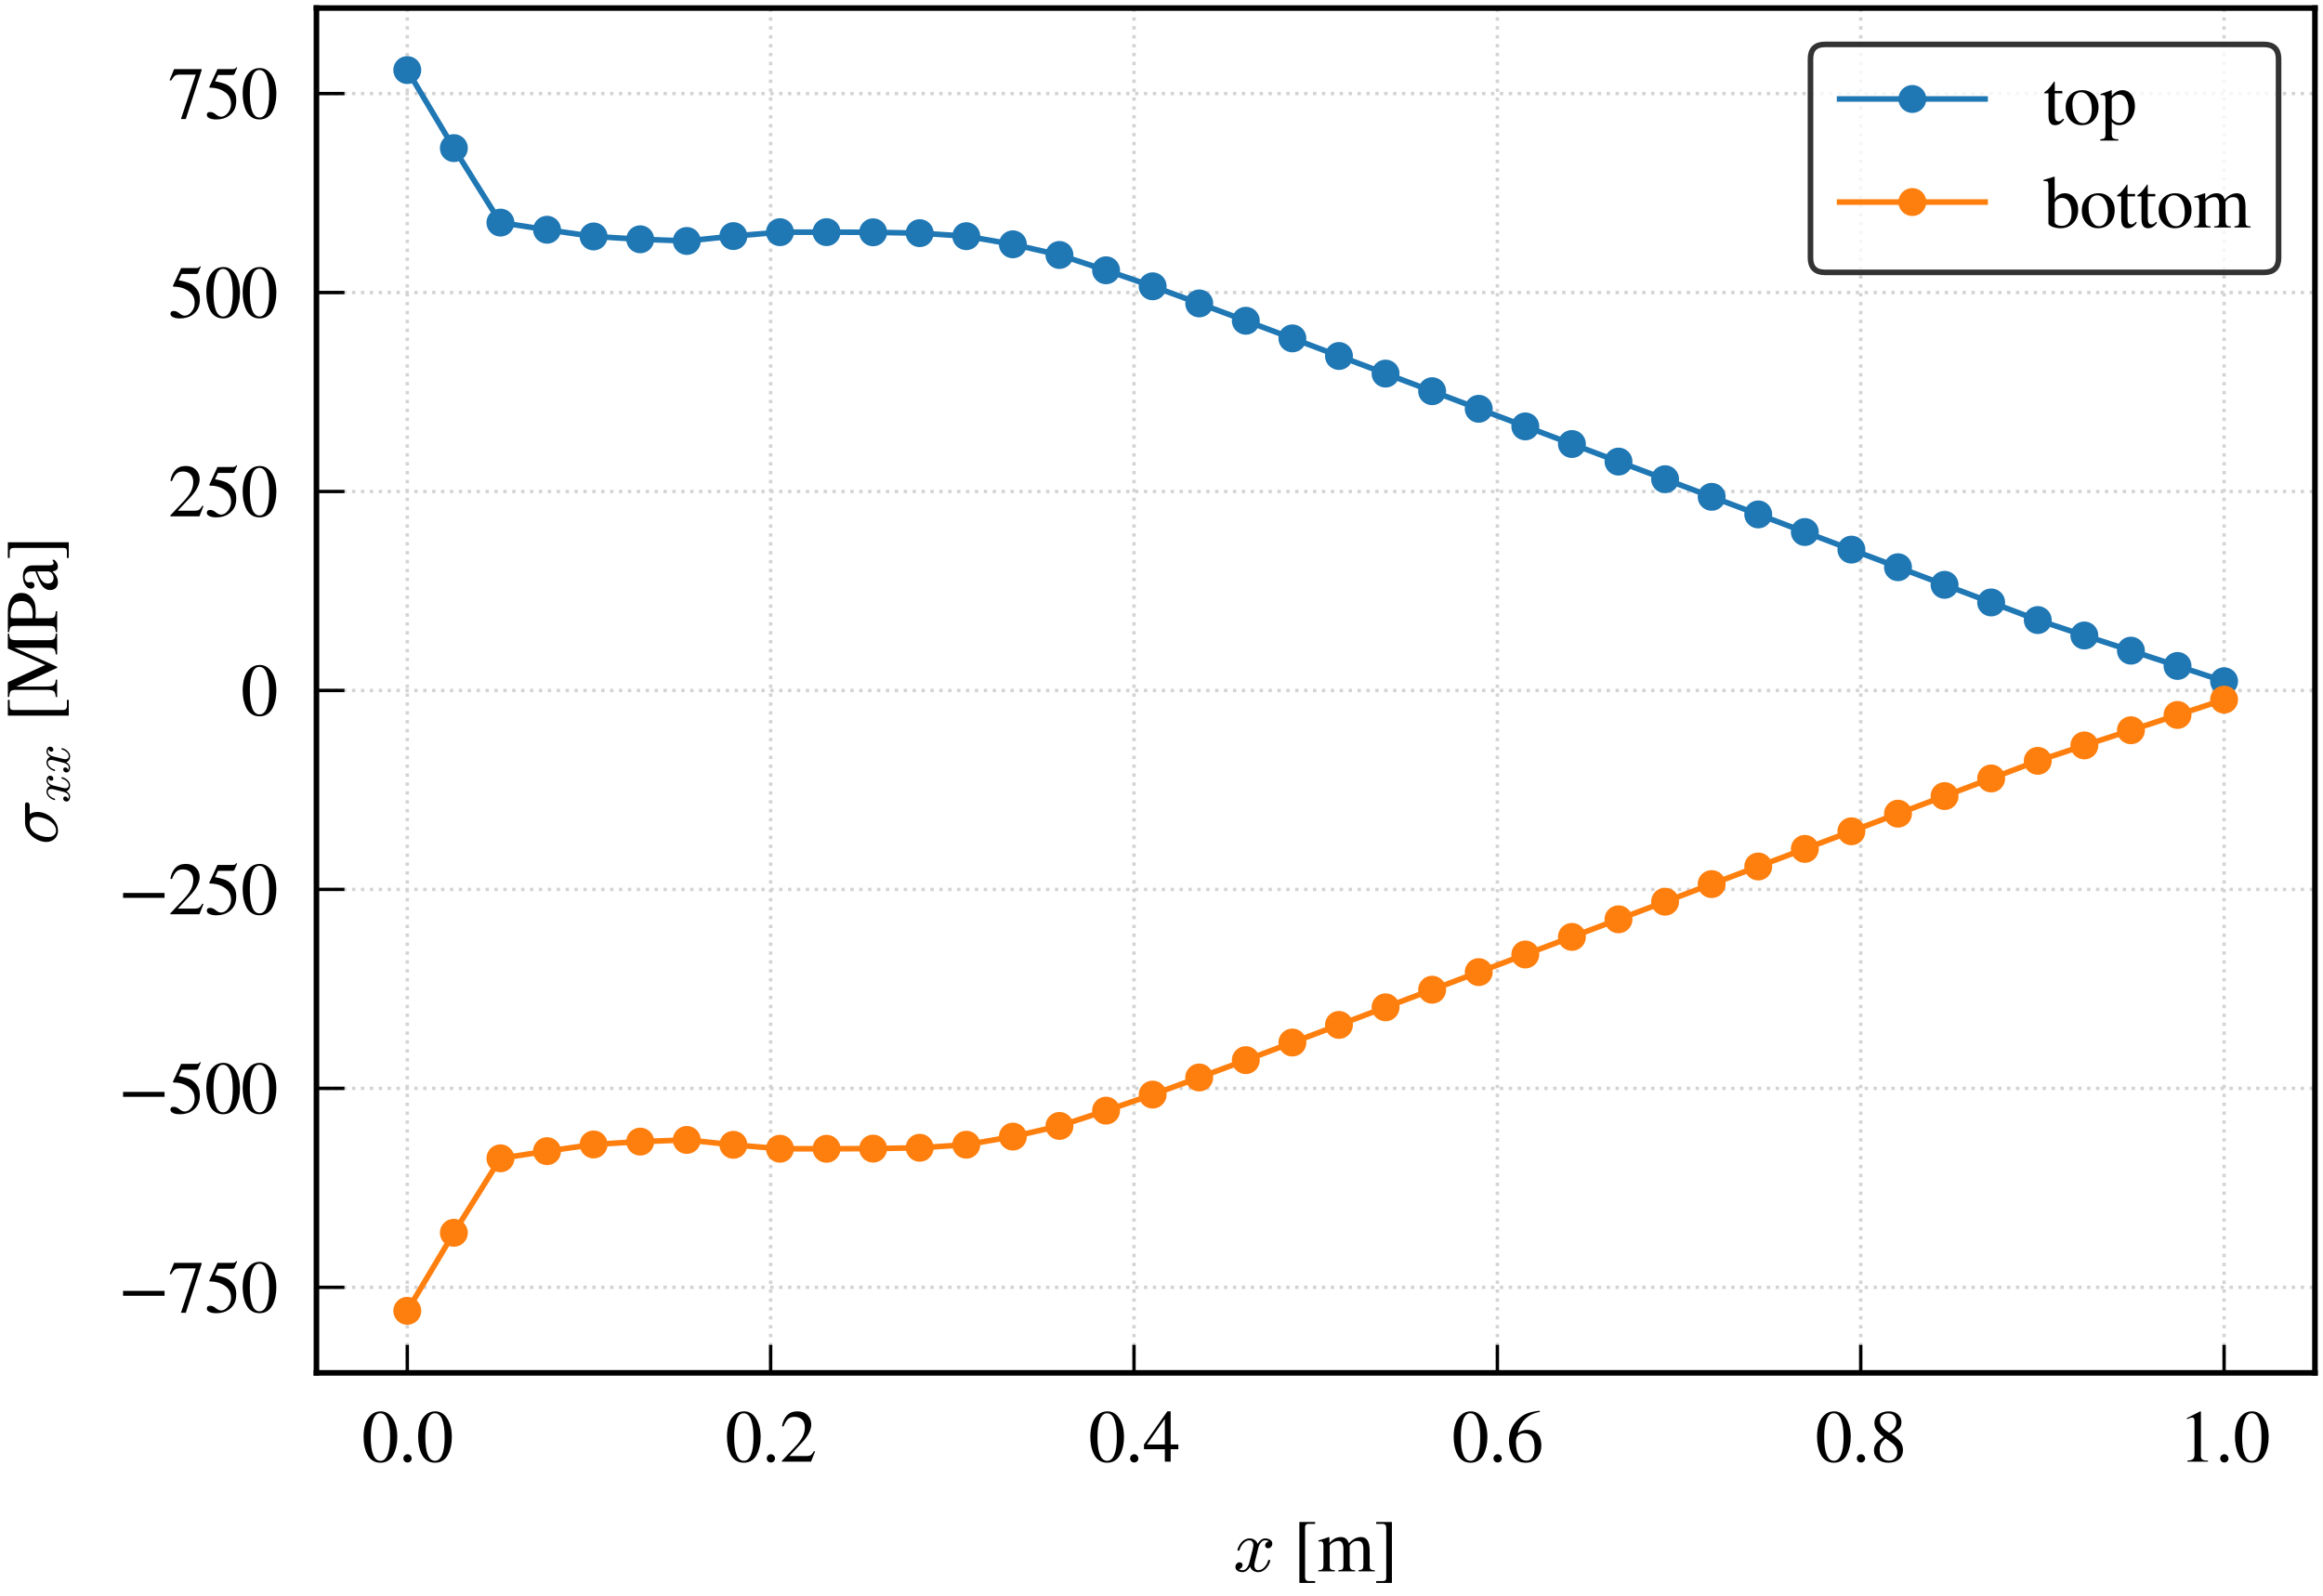 <?xml version="1.0" encoding="utf-8" standalone="no"?>
<!DOCTYPE svg PUBLIC "-//W3C//DTD SVG 1.1//EN"
  "http://www.w3.org/Graphics/SVG/1.1/DTD/svg11.dtd">
<svg xmlns:xlink="http://www.w3.org/1999/xlink" width="207.553pt" height="142.608pt" viewBox="0 0 207.553 142.608" xmlns="http://www.w3.org/2000/svg" version="1.1">
 <defs>
  <style type="text/css">*{stroke-linejoin: round; stroke-linecap: butt}</style>
 </defs>
 <g id="figure_1">
  <g id="patch_1">
   <path d="M 0 142.608 
L 207.553 142.608 
L 207.553 0 
L 0 0 
z
" style="fill: #ffffff"/>
  </g>
  <g id="axes_1">
   <g id="patch_2">
    <path d="M 28.273 122.688 
L 206.833 122.688 
L 206.833 0.72 
L 28.273 0.72 
z
" style="fill: #ffffff"/>
   </g>
   <g id="matplotlib.axis_1">
    <g id="xtick_1">
     <g id="line2d_1">
      <path d="M 36.389 122.688 
L 36.389 0.72 
" clip-path="url(#p7b9027460c)" style="fill: none; stroke-dasharray: 0.3,0.495; stroke-dashoffset: 0; stroke: #d3d3d3; stroke-width: 0.3"/>
     </g>
     <g id="line2d_2">
      <defs>
       <path id="m3167254422" d="M 0 0 
L 0 -2.5 
" style="stroke: #000000; stroke-width: 0.3"/>
      </defs>
      <g>
       <use xlink:href="#m3167254422" x="36.389" y="122.688" style="stroke: #000000; stroke-width: 0.3"/>
      </g>
     </g>
     <g id="text_1">
      <!-- 0.0 -->
      <g transform="translate(32.326 130.627) scale(0.065 -0.065)">
       <defs>
        <path id="STIXGeneral-Regular-30" d="M 3046 2112 
Q 3046 1683 2963 1302 
Q 2880 922 2717 602 
Q 2554 282 2266 96 
Q 1978 -90 1600 -90 
Q 1210 -90 915 108 
Q 621 307 461 640 
Q 301 973 227 1350 
Q 154 1728 154 2150 
Q 154 2746 301 3222 
Q 448 3699 790 4012 
Q 1133 4326 1626 4326 
Q 2253 4326 2649 3712 
Q 3046 3098 3046 2112 
z
M 2432 2080 
Q 2432 3091 2217 3625 
Q 2003 4160 1587 4160 
Q 1190 4160 979 3622 
Q 768 3085 768 2106 
Q 768 1120 979 598 
Q 1190 77 1600 77 
Q 2003 77 2217 598 
Q 2432 1120 2432 2080 
z
" transform="scale(0.016)"/>
        <path id="STIXGeneral-Regular-2e" d="M 1158 275 
Q 1158 134 1052 32 
Q 947 -70 800 -70 
Q 653 -70 550 32 
Q 448 134 448 281 
Q 448 429 553 534 
Q 659 640 806 640 
Q 947 640 1052 531 
Q 1158 422 1158 275 
z
" transform="scale(0.016)"/>
       </defs>
       <use xlink:href="#STIXGeneral-Regular-30"/>
       <use xlink:href="#STIXGeneral-Regular-2e" x="50"/>
       <use xlink:href="#STIXGeneral-Regular-30" x="75"/>
      </g>
     </g>
    </g>
    <g id="xtick_2">
     <g id="line2d_3">
      <path d="M 68.854 122.688 
L 68.854 0.72 
" clip-path="url(#p7b9027460c)" style="fill: none; stroke-dasharray: 0.3,0.495; stroke-dashoffset: 0; stroke: #d3d3d3; stroke-width: 0.3"/>
     </g>
     <g id="line2d_4">
      <g>
       <use xlink:href="#m3167254422" x="68.854" y="122.688" style="stroke: #000000; stroke-width: 0.3"/>
      </g>
     </g>
     <g id="text_2">
      <!-- 0.2 -->
      <g transform="translate(64.792 130.627) scale(0.065 -0.065)">
       <defs>
        <path id="STIXGeneral-Regular-32" d="M 3034 877 
L 2688 0 
L 186 0 
L 186 77 
L 1325 1286 
Q 1773 1754 1965 2144 
Q 2157 2534 2157 2950 
Q 2157 3379 1920 3616 
Q 1683 3853 1267 3853 
Q 922 3853 720 3673 
Q 518 3494 326 3021 
L 192 3053 
Q 301 3648 630 3987 
Q 960 4326 1523 4326 
Q 2054 4326 2380 4006 
Q 2707 3686 2707 3200 
Q 2707 2477 1888 1613 
L 832 486 
L 2330 486 
Q 2541 486 2665 569 
Q 2790 653 2944 915 
L 3034 877 
z
" transform="scale(0.016)"/>
       </defs>
       <use xlink:href="#STIXGeneral-Regular-30"/>
       <use xlink:href="#STIXGeneral-Regular-2e" x="50"/>
       <use xlink:href="#STIXGeneral-Regular-32" x="75"/>
      </g>
     </g>
    </g>
    <g id="xtick_3">
     <g id="line2d_5">
      <path d="M 101.32 122.688 
L 101.32 0.72 
" clip-path="url(#p7b9027460c)" style="fill: none; stroke-dasharray: 0.3,0.495; stroke-dashoffset: 0; stroke: #d3d3d3; stroke-width: 0.3"/>
     </g>
     <g id="line2d_6">
      <g>
       <use xlink:href="#m3167254422" x="101.32" y="122.688" style="stroke: #000000; stroke-width: 0.3"/>
      </g>
     </g>
     <g id="text_3">
      <!-- 0.4 -->
      <g transform="translate(97.257 130.627) scale(0.065 -0.065)">
       <defs>
        <path id="STIXGeneral-Regular-34" d="M 3027 1069 
L 2368 1069 
L 2368 0 
L 1869 0 
L 1869 1069 
L 77 1069 
L 77 1478 
L 2086 4326 
L 2368 4326 
L 2368 1478 
L 3027 1478 
L 3027 1069 
z
M 1869 1478 
L 1869 3674 
L 333 1478 
L 1869 1478 
z
" transform="scale(0.016)"/>
       </defs>
       <use xlink:href="#STIXGeneral-Regular-30"/>
       <use xlink:href="#STIXGeneral-Regular-2e" x="50"/>
       <use xlink:href="#STIXGeneral-Regular-34" x="75"/>
      </g>
     </g>
    </g>
    <g id="xtick_4">
     <g id="line2d_7">
      <path d="M 133.785 122.688 
L 133.785 0.72 
" clip-path="url(#p7b9027460c)" style="fill: none; stroke-dasharray: 0.3,0.495; stroke-dashoffset: 0; stroke: #d3d3d3; stroke-width: 0.3"/>
     </g>
     <g id="line2d_8">
      <g>
       <use xlink:href="#m3167254422" x="133.785" y="122.688" style="stroke: #000000; stroke-width: 0.3"/>
      </g>
     </g>
     <g id="text_4">
      <!-- 0.6 -->
      <g transform="translate(129.723 130.627) scale(0.065 -0.065)">
       <defs>
        <path id="STIXGeneral-Regular-36" d="M 2854 4378 
L 2867 4275 
Q 2112 4154 1606 3664 
Q 1101 3174 973 2451 
Q 1344 2739 1786 2739 
Q 2349 2739 2672 2380 
Q 2995 2022 2995 1402 
Q 2995 774 2669 378 
Q 2291 -90 1651 -90 
Q 870 -90 518 557 
Q 218 1107 218 1786 
Q 218 2835 915 3552 
Q 1312 3962 1731 4131 
Q 2150 4301 2854 4378 
z
M 2419 1203 
Q 2419 2445 1555 2445 
Q 1235 2445 1024 2275 
Q 813 2106 813 1702 
Q 813 954 1046 522 
Q 1280 90 1722 90 
Q 2061 90 2240 394 
Q 2419 698 2419 1203 
z
" transform="scale(0.016)"/>
       </defs>
       <use xlink:href="#STIXGeneral-Regular-30"/>
       <use xlink:href="#STIXGeneral-Regular-2e" x="50"/>
       <use xlink:href="#STIXGeneral-Regular-36" x="75"/>
      </g>
     </g>
    </g>
    <g id="xtick_5">
     <g id="line2d_9">
      <path d="M 166.251 122.688 
L 166.251 0.72 
" clip-path="url(#p7b9027460c)" style="fill: none; stroke-dasharray: 0.3,0.495; stroke-dashoffset: 0; stroke: #d3d3d3; stroke-width: 0.3"/>
     </g>
     <g id="line2d_10">
      <g>
       <use xlink:href="#m3167254422" x="166.251" y="122.688" style="stroke: #000000; stroke-width: 0.3"/>
      </g>
     </g>
     <g id="text_5">
      <!-- 0.8 -->
      <g transform="translate(162.188 130.627) scale(0.065 -0.065)">
       <defs>
        <path id="STIXGeneral-Regular-38" d="M 2848 992 
Q 2848 499 2505 204 
Q 2163 -90 1587 -90 
Q 1050 -90 704 204 
Q 358 499 358 954 
Q 358 1293 524 1533 
Q 691 1773 1190 2125 
Q 710 2522 553 2765 
Q 397 3008 397 3328 
Q 397 3782 745 4054 
Q 1094 4326 1638 4326 
Q 2106 4326 2410 4060 
Q 2714 3795 2714 3411 
Q 2714 3059 2531 2848 
Q 2349 2637 1856 2374 
Q 2432 1990 2640 1689 
Q 2848 1389 2848 992 
z
M 2272 3411 
Q 2272 3744 2086 3945 
Q 1901 4147 1574 4147 
Q 1248 4147 1059 3977 
Q 870 3808 870 3513 
Q 870 3219 1059 2979 
Q 1248 2739 1670 2490 
Q 1997 2682 2134 2896 
Q 2272 3110 2272 3411 
z
M 1734 1741 
L 1357 1997 
Q 1075 1766 960 1545 
Q 845 1325 845 1011 
Q 845 576 1065 333 
Q 1286 90 1658 90 
Q 1971 90 2166 285 
Q 2362 480 2362 794 
Q 2362 1082 2214 1299 
Q 2067 1517 1734 1741 
z
" transform="scale(0.016)"/>
       </defs>
       <use xlink:href="#STIXGeneral-Regular-30"/>
       <use xlink:href="#STIXGeneral-Regular-2e" x="50"/>
       <use xlink:href="#STIXGeneral-Regular-38" x="75"/>
      </g>
     </g>
    </g>
    <g id="xtick_6">
     <g id="line2d_11">
      <path d="M 198.716 122.688 
L 198.716 0.72 
" clip-path="url(#p7b9027460c)" style="fill: none; stroke-dasharray: 0.3,0.495; stroke-dashoffset: 0; stroke: #d3d3d3; stroke-width: 0.3"/>
     </g>
     <g id="line2d_12">
      <g>
       <use xlink:href="#m3167254422" x="198.716" y="122.688" style="stroke: #000000; stroke-width: 0.3"/>
      </g>
     </g>
     <g id="text_6">
      <!-- 1.0 -->
      <g transform="translate(194.654 130.627) scale(0.065 -0.065)">
       <defs>
        <path id="STIXGeneral-Regular-31" d="M 2522 0 
L 755 0 
L 755 96 
Q 1107 115 1235 227 
Q 1363 339 1363 608 
L 1363 3482 
Q 1363 3795 1171 3795 
Q 1082 3795 883 3718 
L 710 3654 
L 710 3744 
L 1856 4326 
L 1914 4307 
L 1914 486 
Q 1914 275 2042 185 
Q 2170 96 2522 96 
L 2522 0 
z
" transform="scale(0.016)"/>
       </defs>
       <use xlink:href="#STIXGeneral-Regular-31"/>
       <use xlink:href="#STIXGeneral-Regular-2e" x="50"/>
       <use xlink:href="#STIXGeneral-Regular-30" x="75"/>
      </g>
     </g>
    </g>
    <g id="text_7">
     <!-- $x$ [m] -->
     <g transform="translate(110.175 140.477) scale(0.065 -0.065)">
      <defs>
       <path id="Cmmi10-78" d="M 500 184 
Q 613 97 819 97 
Q 1019 97 1172 289 
Q 1325 481 1381 709 
L 1672 1844 
Q 1741 2153 1741 2266 
Q 1741 2425 1652 2544 
Q 1563 2663 1403 2663 
Q 1200 2663 1022 2536 
Q 844 2409 722 2214 
Q 600 2019 550 1819 
Q 538 1778 500 1778 
L 422 1778 
Q 372 1778 372 1838 
L 372 1856 
Q 434 2094 584 2320 
Q 734 2547 951 2687 
Q 1169 2828 1416 2828 
Q 1650 2828 1839 2703 
Q 2028 2578 2106 2363 
Q 2216 2559 2386 2693 
Q 2556 2828 2759 2828 
Q 2897 2828 3040 2779 
Q 3184 2731 3275 2631 
Q 3366 2531 3366 2381 
Q 3366 2219 3261 2101 
Q 3156 1984 2994 1984 
Q 2891 1984 2822 2050 
Q 2753 2116 2753 2216 
Q 2753 2350 2845 2451 
Q 2938 2553 3066 2572 
Q 2950 2663 2747 2663 
Q 2541 2663 2389 2472 
Q 2238 2281 2175 2047 
L 1894 916 
Q 1825 659 1825 494 
Q 1825 331 1917 214 
Q 2009 97 2163 97 
Q 2463 97 2698 361 
Q 2934 625 3009 941 
Q 3022 978 3059 978 
L 3138 978 
Q 3163 978 3178 961 
Q 3194 944 3194 922 
Q 3194 916 3188 903 
Q 3097 522 2806 225 
Q 2516 -72 2150 -72 
Q 1916 -72 1727 54 
Q 1538 181 1459 397 
Q 1359 209 1182 68 
Q 1006 -72 806 -72 
Q 669 -72 523 -23 
Q 378 25 287 125 
Q 197 225 197 378 
Q 197 528 301 651 
Q 406 775 563 775 
Q 669 775 741 711 
Q 813 647 813 544 
Q 813 409 723 309 
Q 634 209 500 184 
z
" transform="scale(0.016)"/>
       <path id="STIXGeneral-Regular-20" transform="scale(0.016)"/>
       <path id="STIXGeneral-Regular-5b" d="M 1914 -998 
L 563 -998 
L 563 4237 
L 1914 4237 
L 1914 4077 
L 1382 4077 
Q 1216 4077 1133 4006 
Q 1050 3936 1050 3770 
L 1050 -493 
Q 1050 -838 1382 -838 
L 1914 -838 
L 1914 -998 
z
" transform="scale(0.016)"/>
       <path id="STIXGeneral-Regular-6d" d="M 4960 0 
L 3565 0 
L 3565 96 
Q 3834 122 3907 208 
Q 3981 294 3981 576 
L 3981 1894 
Q 3981 2278 3869 2444 
Q 3757 2611 3488 2611 
Q 3264 2611 3107 2521 
Q 2950 2432 2803 2221 
L 2803 608 
Q 2803 301 2896 201 
Q 2989 102 3264 96 
L 3264 0 
L 1830 0 
L 1830 96 
Q 2112 115 2189 188 
Q 2266 262 2266 550 
L 2266 1901 
Q 2266 2611 1850 2611 
Q 1670 2611 1468 2531 
Q 1267 2451 1171 2336 
Q 1088 2240 1088 2227 
L 1088 448 
Q 1088 243 1177 176 
Q 1267 109 1523 96 
L 1523 0 
L 102 0 
L 102 96 
Q 371 102 460 195 
Q 550 288 550 563 
L 550 2150 
Q 550 2387 499 2480 
Q 448 2573 326 2573 
Q 230 2573 122 2547 
L 122 2656 
Q 557 2778 1011 2944 
L 1062 2925 
L 1062 2451 
L 1075 2451 
Q 1363 2752 1584 2848 
Q 1805 2944 2054 2944 
Q 2560 2944 2733 2406 
Q 3232 2944 3776 2944 
Q 4518 2944 4518 1792 
L 4518 493 
Q 4518 282 4582 202 
Q 4646 122 4794 109 
L 4960 96 
L 4960 0 
z
" transform="scale(0.016)"/>
       <path id="STIXGeneral-Regular-5d" d="M 1568 -998 
L 218 -998 
L 218 -838 
L 781 -838 
Q 947 -838 1014 -768 
Q 1082 -698 1082 -544 
L 1082 3731 
Q 1082 4077 755 4077 
L 218 4077 
L 218 4237 
L 1568 4237 
L 1568 -998 
z
" transform="scale(0.016)"/>
      </defs>
      <use xlink:href="#Cmmi10-78" transform="translate(0 0.797)"/>
      <use xlink:href="#STIXGeneral-Regular-20" transform="translate(57.08 0.797)"/>
      <use xlink:href="#STIXGeneral-Regular-5b" transform="translate(82.08 0.797)"/>
      <use xlink:href="#STIXGeneral-Regular-6d" transform="translate(115.38 0.797)"/>
      <use xlink:href="#STIXGeneral-Regular-5d" transform="translate(193.18 0.797)"/>
     </g>
    </g>
   </g>
   <g id="matplotlib.axis_2">
    <g id="ytick_1">
     <g id="line2d_13">
      <path d="M 28.273 115.045 
L 206.833 115.045 
" clip-path="url(#p7b9027460c)" style="fill: none; stroke-dasharray: 0.3,0.495; stroke-dashoffset: 0; stroke: #d3d3d3; stroke-width: 0.3"/>
     </g>
     <g id="line2d_14">
      <defs>
       <path id="m56aaa85589" d="M 0 0 
L 2.5 0 
" style="stroke: #000000; stroke-width: 0.3"/>
      </defs>
      <g>
       <use xlink:href="#m56aaa85589" x="28.273" y="115.045" style="stroke: #000000; stroke-width: 0.3"/>
      </g>
     </g>
     <g id="text_8">
      <!-- −750 -->
      <g transform="translate(10.57 117.265) scale(0.065 -0.065)">
       <defs>
        <path id="STIXGeneral-Regular-2212" d="M 3974 1408 
L 410 1408 
L 410 1830 
L 3974 1830 
L 3974 1408 
z
" transform="scale(0.016)"/>
        <path id="STIXGeneral-Regular-37" d="M 2874 4134 
L 1517 -51 
L 1101 -51 
L 2368 3763 
L 992 3763 
Q 717 3763 582 3667 
Q 448 3571 243 3238 
L 128 3296 
L 512 4237 
L 2874 4237 
L 2874 4134 
z
" transform="scale(0.016)"/>
        <path id="STIXGeneral-Regular-35" d="M 2803 4358 
L 2573 3814 
Q 2534 3731 2400 3731 
L 1158 3731 
L 902 3187 
Q 1606 3053 1920 2896 
Q 2234 2739 2502 2368 
Q 2726 2061 2726 1555 
Q 2726 1094 2576 780 
Q 2426 467 2099 224 
Q 1664 -90 1011 -90 
Q 646 -90 422 19 
Q 198 128 198 307 
Q 198 550 486 550 
Q 717 550 960 352 
Q 1210 147 1414 147 
Q 1747 147 2012 480 
Q 2278 813 2278 1229 
Q 2278 1843 1850 2189 
Q 1293 2637 486 2637 
Q 410 2637 410 2688 
L 416 2720 
L 1114 4237 
L 2438 4237 
Q 2547 4237 2608 4269 
Q 2669 4301 2746 4403 
L 2803 4358 
z
" transform="scale(0.016)"/>
       </defs>
       <use xlink:href="#STIXGeneral-Regular-2212"/>
       <use xlink:href="#STIXGeneral-Regular-37" x="68.5"/>
       <use xlink:href="#STIXGeneral-Regular-35" x="118.5"/>
       <use xlink:href="#STIXGeneral-Regular-30" x="168.5"/>
      </g>
     </g>
    </g>
    <g id="ytick_2">
     <g id="line2d_15">
      <path d="M 28.273 97.265 
L 206.833 97.265 
" clip-path="url(#p7b9027460c)" style="fill: none; stroke-dasharray: 0.3,0.495; stroke-dashoffset: 0; stroke: #d3d3d3; stroke-width: 0.3"/>
     </g>
     <g id="line2d_16">
      <g>
       <use xlink:href="#m56aaa85589" x="28.273" y="97.265" style="stroke: #000000; stroke-width: 0.3"/>
      </g>
     </g>
     <g id="text_9">
      <!-- −500 -->
      <g transform="translate(10.57 99.484) scale(0.065 -0.065)">
       <use xlink:href="#STIXGeneral-Regular-2212"/>
       <use xlink:href="#STIXGeneral-Regular-35" x="68.5"/>
       <use xlink:href="#STIXGeneral-Regular-30" x="118.5"/>
       <use xlink:href="#STIXGeneral-Regular-30" x="168.5"/>
      </g>
     </g>
    </g>
    <g id="ytick_3">
     <g id="line2d_17">
      <path d="M 28.273 79.484 
L 206.833 79.484 
" clip-path="url(#p7b9027460c)" style="fill: none; stroke-dasharray: 0.3,0.495; stroke-dashoffset: 0; stroke: #d3d3d3; stroke-width: 0.3"/>
     </g>
     <g id="line2d_18">
      <g>
       <use xlink:href="#m56aaa85589" x="28.273" y="79.484" style="stroke: #000000; stroke-width: 0.3"/>
      </g>
     </g>
     <g id="text_10">
      <!-- −250 -->
      <g transform="translate(10.57 81.704) scale(0.065 -0.065)">
       <use xlink:href="#STIXGeneral-Regular-2212"/>
       <use xlink:href="#STIXGeneral-Regular-32" x="68.5"/>
       <use xlink:href="#STIXGeneral-Regular-35" x="118.5"/>
       <use xlink:href="#STIXGeneral-Regular-30" x="168.5"/>
      </g>
     </g>
    </g>
    <g id="ytick_4">
     <g id="line2d_19">
      <path d="M 28.273 61.704 
L 206.833 61.704 
" clip-path="url(#p7b9027460c)" style="fill: none; stroke-dasharray: 0.3,0.495; stroke-dashoffset: 0; stroke: #d3d3d3; stroke-width: 0.3"/>
     </g>
     <g id="line2d_20">
      <g>
       <use xlink:href="#m56aaa85589" x="28.273" y="61.704" style="stroke: #000000; stroke-width: 0.3"/>
      </g>
     </g>
     <g id="text_11">
      <!-- 0 -->
      <g transform="translate(21.523 63.924) scale(0.065 -0.065)">
       <use xlink:href="#STIXGeneral-Regular-30"/>
      </g>
     </g>
    </g>
    <g id="ytick_5">
     <g id="line2d_21">
      <path d="M 28.273 43.924 
L 206.833 43.924 
" clip-path="url(#p7b9027460c)" style="fill: none; stroke-dasharray: 0.3,0.495; stroke-dashoffset: 0; stroke: #d3d3d3; stroke-width: 0.3"/>
     </g>
     <g id="line2d_22">
      <g>
       <use xlink:href="#m56aaa85589" x="28.273" y="43.924" style="stroke: #000000; stroke-width: 0.3"/>
      </g>
     </g>
     <g id="text_12">
      <!-- 250 -->
      <g transform="translate(15.023 46.143) scale(0.065 -0.065)">
       <use xlink:href="#STIXGeneral-Regular-32"/>
       <use xlink:href="#STIXGeneral-Regular-35" x="50"/>
       <use xlink:href="#STIXGeneral-Regular-30" x="100"/>
      </g>
     </g>
    </g>
    <g id="ytick_6">
     <g id="line2d_23">
      <path d="M 28.273 26.143 
L 206.833 26.143 
" clip-path="url(#p7b9027460c)" style="fill: none; stroke-dasharray: 0.3,0.495; stroke-dashoffset: 0; stroke: #d3d3d3; stroke-width: 0.3"/>
     </g>
     <g id="line2d_24">
      <g>
       <use xlink:href="#m56aaa85589" x="28.273" y="26.143" style="stroke: #000000; stroke-width: 0.3"/>
      </g>
     </g>
     <g id="text_13">
      <!-- 500 -->
      <g transform="translate(15.023 28.363) scale(0.065 -0.065)">
       <use xlink:href="#STIXGeneral-Regular-35"/>
       <use xlink:href="#STIXGeneral-Regular-30" x="50"/>
       <use xlink:href="#STIXGeneral-Regular-30" x="100"/>
      </g>
     </g>
    </g>
    <g id="ytick_7">
     <g id="line2d_25">
      <path d="M 28.273 8.363 
L 206.833 8.363 
" clip-path="url(#p7b9027460c)" style="fill: none; stroke-dasharray: 0.3,0.495; stroke-dashoffset: 0; stroke: #d3d3d3; stroke-width: 0.3"/>
     </g>
     <g id="line2d_26">
      <g>
       <use xlink:href="#m56aaa85589" x="28.273" y="8.363" style="stroke: #000000; stroke-width: 0.3"/>
      </g>
     </g>
     <g id="text_14">
      <!-- 750 -->
      <g transform="translate(15.023 10.582) scale(0.065 -0.065)">
       <use xlink:href="#STIXGeneral-Regular-37"/>
       <use xlink:href="#STIXGeneral-Regular-35" x="50"/>
       <use xlink:href="#STIXGeneral-Regular-30" x="100"/>
      </g>
     </g>
    </g>
    <g id="text_15">
     <!-- $\sigma_{xx}$ [MPa] -->
     <g transform="translate(5.159 75.484) rotate(-90) scale(0.065 -0.065)">
      <defs>
       <path id="Cmmi10-be" d="M 1197 -72 
Q 913 -72 692 64 
Q 472 200 351 431 
Q 231 663 231 941 
Q 231 1238 365 1566 
Q 500 1894 733 2166 
Q 966 2438 1259 2598 
Q 1553 2759 1863 2759 
L 3475 2759 
Q 3541 2759 3587 2715 
Q 3634 2672 3634 2597 
Q 3634 2503 3567 2433 
Q 3500 2363 3406 2363 
L 2625 2363 
Q 2809 2088 2809 1697 
Q 2809 1375 2684 1062 
Q 2559 750 2337 492 
Q 2116 234 1820 81 
Q 1525 -72 1197 -72 
z
M 1203 97 
Q 1553 97 1823 370 
Q 2094 644 2237 1039 
Q 2381 1434 2381 1772 
Q 2381 2047 2229 2205 
Q 2078 2363 1806 2363 
Q 1434 2363 1173 2113 
Q 913 1863 783 1484 
Q 653 1106 653 756 
Q 653 481 798 289 
Q 944 97 1203 97 
z
" transform="scale(0.016)"/>
       <path id="STIXGeneral-Regular-4d" d="M 5530 0 
L 3738 0 
L 3738 122 
Q 4115 147 4214 265 
Q 4314 384 4314 787 
L 4314 3661 
L 2682 0 
L 2592 0 
L 979 3514 
L 979 966 
Q 979 448 1088 294 
Q 1197 141 1574 122 
L 1574 0 
L 77 0 
L 77 122 
Q 358 141 480 205 
Q 602 269 650 432 
Q 698 595 698 966 
L 698 3514 
Q 698 3878 589 3984 
Q 480 4090 90 4115 
L 90 4237 
L 1357 4237 
L 2835 1024 
L 4250 4237 
L 5523 4237 
L 5523 4115 
Q 5178 4109 5072 3993 
Q 4966 3878 4966 3520 
L 4966 717 
Q 4966 378 5072 262 
Q 5178 147 5530 122 
L 5530 0 
z
" transform="scale(0.016)"/>
       <path id="STIXGeneral-Regular-50" d="M 102 4237 
L 1760 4237 
Q 2669 4237 3149 3834 
Q 3469 3565 3469 3072 
Q 3469 2560 3104 2234 
Q 2835 1990 2553 1916 
Q 2272 1843 1734 1843 
Q 1549 1843 1293 1862 
L 1293 717 
Q 1293 352 1398 246 
Q 1504 141 1894 122 
L 1894 0 
L 102 0 
L 102 122 
Q 474 147 557 256 
Q 640 365 640 781 
L 640 3526 
Q 640 3885 547 3987 
Q 454 4090 102 4115 
L 102 4237 
z
M 1293 3770 
L 1293 2118 
Q 1510 2099 1683 2099 
Q 2202 2099 2486 2352 
Q 2771 2605 2771 3040 
Q 2771 3558 2476 3779 
Q 2182 4000 1517 4000 
Q 1382 4000 1337 3952 
Q 1293 3904 1293 3770 
z
" transform="scale(0.016)"/>
       <path id="STIXGeneral-Regular-61" d="M 2829 422 
L 2829 243 
Q 2586 -64 2253 -64 
Q 1888 -64 1843 403 
L 1837 403 
Q 1427 -64 909 -64 
Q 608 -64 422 112 
Q 237 288 237 602 
Q 237 1050 685 1350 
Q 992 1555 1837 1869 
L 1837 2214 
Q 1837 2502 1699 2646 
Q 1562 2790 1338 2790 
Q 1146 2790 1018 2697 
Q 890 2605 890 2477 
Q 890 2419 909 2348 
Q 928 2278 928 2208 
Q 928 2112 841 2029 
Q 755 1946 634 1946 
Q 525 1946 441 2029 
Q 358 2112 358 2240 
Q 358 2547 685 2752 
Q 986 2944 1421 2944 
Q 1939 2944 2176 2656 
Q 2291 2522 2323 2384 
Q 2355 2246 2355 1946 
L 2355 723 
Q 2355 301 2554 301 
Q 2682 301 2829 422 
z
M 1837 813 
L 1837 1715 
Q 1248 1510 1018 1293 
Q 800 1094 800 800 
Q 800 557 921 432 
Q 1043 307 1242 307 
Q 1453 307 1613 410 
Q 1747 506 1792 589 
Q 1837 672 1837 813 
z
" transform="scale(0.016)"/>
      </defs>
      <use xlink:href="#Cmmi10-be" transform="translate(0 0.797)"/>
      <use xlink:href="#Cmmi10-78" transform="translate(57.08 -16.209) scale(0.7)"/>
      <use xlink:href="#Cmmi10-78" transform="translate(97.036 -16.209) scale(0.7)"/>
      <use xlink:href="#STIXGeneral-Regular-20" transform="translate(143.37 0.797)"/>
      <use xlink:href="#STIXGeneral-Regular-5b" transform="translate(168.37 0.797)"/>
      <use xlink:href="#STIXGeneral-Regular-4d" transform="translate(201.67 0.797)"/>
      <use xlink:href="#STIXGeneral-Regular-50" transform="translate(290.569 0.797)"/>
      <use xlink:href="#STIXGeneral-Regular-61" transform="translate(346.269 0.797)"/>
      <use xlink:href="#STIXGeneral-Regular-5d" transform="translate(390.669 0.797)"/>
     </g>
    </g>
   </g>
   <g id="line2d_27">
    <path d="M 36.389 6.264 
L 40.551 13.237 
L 44.713 19.893 
L 48.876 20.532 
L 53.037 21.131 
L 57.201 21.385 
L 61.363 21.535 
L 65.525 21.099 
L 69.687 20.749 
L 73.849 20.745 
L 78.011 20.76 
L 82.173 20.836 
L 86.335 21.107 
L 90.497 21.834 
L 94.659 22.786 
L 98.823 24.154 
L 102.985 25.587 
L 107.147 27.116 
L 111.309 28.665 
L 115.471 30.24 
L 119.634 31.814 
L 123.796 33.387 
L 127.958 34.96 
L 132.12 36.533 
L 136.282 38.107 
L 140.446 39.68 
L 144.608 41.252 
L 148.77 42.825 
L 152.932 44.399 
L 157.094 45.972 
L 161.256 47.545 
L 165.418 49.118 
L 169.58 50.692 
L 173.742 52.265 
L 177.904 53.839 
L 182.068 55.414 
L 186.23 56.792 
L 190.392 58.148 
L 194.554 59.515 
L 198.716 60.883 
" clip-path="url(#p7b9027460c)" style="fill: none; stroke: #1f77b4; stroke-width: 0.5; stroke-linecap: square"/>
    <defs>
     <path id="m9b5f86bf19" d="M 0 1 
C 0.265 1 0.52 0.895 0.707 0.707 
C 0.895 0.52 1 0.265 1 0 
C 1 -0.265 0.895 -0.52 0.707 -0.707 
C 0.52 -0.895 0.265 -1 0 -1 
C -0.265 -1 -0.52 -0.895 -0.707 -0.707 
C -0.895 -0.52 -1 -0.265 -1 0 
C -1 0.265 -0.895 0.52 -0.707 0.707 
C -0.52 0.895 -0.265 1 0 1 
z
" style="stroke: #1f77b4; stroke-width: 0.5"/>
    </defs>
    <g clip-path="url(#p7b9027460c)">
     <use xlink:href="#m9b5f86bf19" x="36.389" y="6.264" style="fill: #1f77b4; stroke: #1f77b4; stroke-width: 0.5"/>
     <use xlink:href="#m9b5f86bf19" x="40.551" y="13.237" style="fill: #1f77b4; stroke: #1f77b4; stroke-width: 0.5"/>
     <use xlink:href="#m9b5f86bf19" x="44.713" y="19.893" style="fill: #1f77b4; stroke: #1f77b4; stroke-width: 0.5"/>
     <use xlink:href="#m9b5f86bf19" x="48.876" y="20.532" style="fill: #1f77b4; stroke: #1f77b4; stroke-width: 0.5"/>
     <use xlink:href="#m9b5f86bf19" x="53.037" y="21.131" style="fill: #1f77b4; stroke: #1f77b4; stroke-width: 0.5"/>
     <use xlink:href="#m9b5f86bf19" x="57.201" y="21.385" style="fill: #1f77b4; stroke: #1f77b4; stroke-width: 0.5"/>
     <use xlink:href="#m9b5f86bf19" x="61.363" y="21.535" style="fill: #1f77b4; stroke: #1f77b4; stroke-width: 0.5"/>
     <use xlink:href="#m9b5f86bf19" x="65.525" y="21.099" style="fill: #1f77b4; stroke: #1f77b4; stroke-width: 0.5"/>
     <use xlink:href="#m9b5f86bf19" x="69.687" y="20.749" style="fill: #1f77b4; stroke: #1f77b4; stroke-width: 0.5"/>
     <use xlink:href="#m9b5f86bf19" x="73.849" y="20.745" style="fill: #1f77b4; stroke: #1f77b4; stroke-width: 0.5"/>
     <use xlink:href="#m9b5f86bf19" x="78.011" y="20.76" style="fill: #1f77b4; stroke: #1f77b4; stroke-width: 0.5"/>
     <use xlink:href="#m9b5f86bf19" x="82.173" y="20.836" style="fill: #1f77b4; stroke: #1f77b4; stroke-width: 0.5"/>
     <use xlink:href="#m9b5f86bf19" x="86.335" y="21.107" style="fill: #1f77b4; stroke: #1f77b4; stroke-width: 0.5"/>
     <use xlink:href="#m9b5f86bf19" x="90.497" y="21.834" style="fill: #1f77b4; stroke: #1f77b4; stroke-width: 0.5"/>
     <use xlink:href="#m9b5f86bf19" x="94.659" y="22.786" style="fill: #1f77b4; stroke: #1f77b4; stroke-width: 0.5"/>
     <use xlink:href="#m9b5f86bf19" x="98.823" y="24.154" style="fill: #1f77b4; stroke: #1f77b4; stroke-width: 0.5"/>
     <use xlink:href="#m9b5f86bf19" x="102.985" y="25.587" style="fill: #1f77b4; stroke: #1f77b4; stroke-width: 0.5"/>
     <use xlink:href="#m9b5f86bf19" x="107.147" y="27.116" style="fill: #1f77b4; stroke: #1f77b4; stroke-width: 0.5"/>
     <use xlink:href="#m9b5f86bf19" x="111.309" y="28.665" style="fill: #1f77b4; stroke: #1f77b4; stroke-width: 0.5"/>
     <use xlink:href="#m9b5f86bf19" x="115.471" y="30.24" style="fill: #1f77b4; stroke: #1f77b4; stroke-width: 0.5"/>
     <use xlink:href="#m9b5f86bf19" x="119.634" y="31.814" style="fill: #1f77b4; stroke: #1f77b4; stroke-width: 0.5"/>
     <use xlink:href="#m9b5f86bf19" x="123.796" y="33.387" style="fill: #1f77b4; stroke: #1f77b4; stroke-width: 0.5"/>
     <use xlink:href="#m9b5f86bf19" x="127.958" y="34.96" style="fill: #1f77b4; stroke: #1f77b4; stroke-width: 0.5"/>
     <use xlink:href="#m9b5f86bf19" x="132.12" y="36.533" style="fill: #1f77b4; stroke: #1f77b4; stroke-width: 0.5"/>
     <use xlink:href="#m9b5f86bf19" x="136.282" y="38.107" style="fill: #1f77b4; stroke: #1f77b4; stroke-width: 0.5"/>
     <use xlink:href="#m9b5f86bf19" x="140.446" y="39.68" style="fill: #1f77b4; stroke: #1f77b4; stroke-width: 0.5"/>
     <use xlink:href="#m9b5f86bf19" x="144.608" y="41.252" style="fill: #1f77b4; stroke: #1f77b4; stroke-width: 0.5"/>
     <use xlink:href="#m9b5f86bf19" x="148.77" y="42.825" style="fill: #1f77b4; stroke: #1f77b4; stroke-width: 0.5"/>
     <use xlink:href="#m9b5f86bf19" x="152.932" y="44.399" style="fill: #1f77b4; stroke: #1f77b4; stroke-width: 0.5"/>
     <use xlink:href="#m9b5f86bf19" x="157.094" y="45.972" style="fill: #1f77b4; stroke: #1f77b4; stroke-width: 0.5"/>
     <use xlink:href="#m9b5f86bf19" x="161.256" y="47.545" style="fill: #1f77b4; stroke: #1f77b4; stroke-width: 0.5"/>
     <use xlink:href="#m9b5f86bf19" x="165.418" y="49.118" style="fill: #1f77b4; stroke: #1f77b4; stroke-width: 0.5"/>
     <use xlink:href="#m9b5f86bf19" x="169.58" y="50.692" style="fill: #1f77b4; stroke: #1f77b4; stroke-width: 0.5"/>
     <use xlink:href="#m9b5f86bf19" x="173.742" y="52.265" style="fill: #1f77b4; stroke: #1f77b4; stroke-width: 0.5"/>
     <use xlink:href="#m9b5f86bf19" x="177.904" y="53.839" style="fill: #1f77b4; stroke: #1f77b4; stroke-width: 0.5"/>
     <use xlink:href="#m9b5f86bf19" x="182.068" y="55.414" style="fill: #1f77b4; stroke: #1f77b4; stroke-width: 0.5"/>
     <use xlink:href="#m9b5f86bf19" x="186.23" y="56.792" style="fill: #1f77b4; stroke: #1f77b4; stroke-width: 0.5"/>
     <use xlink:href="#m9b5f86bf19" x="190.392" y="58.148" style="fill: #1f77b4; stroke: #1f77b4; stroke-width: 0.5"/>
     <use xlink:href="#m9b5f86bf19" x="194.554" y="59.515" style="fill: #1f77b4; stroke: #1f77b4; stroke-width: 0.5"/>
     <use xlink:href="#m9b5f86bf19" x="198.716" y="60.883" style="fill: #1f77b4; stroke: #1f77b4; stroke-width: 0.5"/>
    </g>
   </g>
   <g id="line2d_28">
    <path d="M 36.389 117.144 
L 40.551 110.171 
L 44.713 103.515 
L 48.876 102.876 
L 53.037 102.277 
L 57.201 102.023 
L 61.363 101.873 
L 65.525 102.309 
L 69.687 102.659 
L 73.849 102.663 
L 78.011 102.648 
L 82.173 102.572 
L 86.335 102.301 
L 90.497 101.574 
L 94.659 100.622 
L 98.823 99.254 
L 102.985 97.821 
L 107.147 96.292 
L 111.309 94.743 
L 115.471 93.168 
L 119.634 91.594 
L 123.796 90.021 
L 127.958 88.448 
L 132.12 86.875 
L 136.282 85.301 
L 140.446 83.728 
L 144.608 82.156 
L 148.77 80.583 
L 152.932 79.009 
L 157.094 77.436 
L 161.256 75.863 
L 165.418 74.29 
L 169.58 72.716 
L 173.742 71.143 
L 177.904 69.569 
L 182.068 67.994 
L 186.23 66.616 
L 190.392 65.26 
L 194.554 63.893 
L 198.716 62.525 
" clip-path="url(#p7b9027460c)" style="fill: none; stroke: #ff7f0e; stroke-width: 0.5; stroke-linecap: square"/>
    <defs>
     <path id="m9c65e30a8b" d="M 0 1 
C 0.265 1 0.52 0.895 0.707 0.707 
C 0.895 0.52 1 0.265 1 0 
C 1 -0.265 0.895 -0.52 0.707 -0.707 
C 0.52 -0.895 0.265 -1 0 -1 
C -0.265 -1 -0.52 -0.895 -0.707 -0.707 
C -0.895 -0.52 -1 -0.265 -1 0 
C -1 0.265 -0.895 0.52 -0.707 0.707 
C -0.52 0.895 -0.265 1 0 1 
z
" style="stroke: #ff7f0e; stroke-width: 0.5"/>
    </defs>
    <g clip-path="url(#p7b9027460c)">
     <use xlink:href="#m9c65e30a8b" x="36.389" y="117.144" style="fill: #ff7f0e; stroke: #ff7f0e; stroke-width: 0.5"/>
     <use xlink:href="#m9c65e30a8b" x="40.551" y="110.171" style="fill: #ff7f0e; stroke: #ff7f0e; stroke-width: 0.5"/>
     <use xlink:href="#m9c65e30a8b" x="44.713" y="103.515" style="fill: #ff7f0e; stroke: #ff7f0e; stroke-width: 0.5"/>
     <use xlink:href="#m9c65e30a8b" x="48.876" y="102.876" style="fill: #ff7f0e; stroke: #ff7f0e; stroke-width: 0.5"/>
     <use xlink:href="#m9c65e30a8b" x="53.037" y="102.277" style="fill: #ff7f0e; stroke: #ff7f0e; stroke-width: 0.5"/>
     <use xlink:href="#m9c65e30a8b" x="57.201" y="102.023" style="fill: #ff7f0e; stroke: #ff7f0e; stroke-width: 0.5"/>
     <use xlink:href="#m9c65e30a8b" x="61.363" y="101.873" style="fill: #ff7f0e; stroke: #ff7f0e; stroke-width: 0.5"/>
     <use xlink:href="#m9c65e30a8b" x="65.525" y="102.309" style="fill: #ff7f0e; stroke: #ff7f0e; stroke-width: 0.5"/>
     <use xlink:href="#m9c65e30a8b" x="69.687" y="102.659" style="fill: #ff7f0e; stroke: #ff7f0e; stroke-width: 0.5"/>
     <use xlink:href="#m9c65e30a8b" x="73.849" y="102.663" style="fill: #ff7f0e; stroke: #ff7f0e; stroke-width: 0.5"/>
     <use xlink:href="#m9c65e30a8b" x="78.011" y="102.648" style="fill: #ff7f0e; stroke: #ff7f0e; stroke-width: 0.5"/>
     <use xlink:href="#m9c65e30a8b" x="82.173" y="102.572" style="fill: #ff7f0e; stroke: #ff7f0e; stroke-width: 0.5"/>
     <use xlink:href="#m9c65e30a8b" x="86.335" y="102.301" style="fill: #ff7f0e; stroke: #ff7f0e; stroke-width: 0.5"/>
     <use xlink:href="#m9c65e30a8b" x="90.497" y="101.574" style="fill: #ff7f0e; stroke: #ff7f0e; stroke-width: 0.5"/>
     <use xlink:href="#m9c65e30a8b" x="94.659" y="100.622" style="fill: #ff7f0e; stroke: #ff7f0e; stroke-width: 0.5"/>
     <use xlink:href="#m9c65e30a8b" x="98.823" y="99.254" style="fill: #ff7f0e; stroke: #ff7f0e; stroke-width: 0.5"/>
     <use xlink:href="#m9c65e30a8b" x="102.985" y="97.821" style="fill: #ff7f0e; stroke: #ff7f0e; stroke-width: 0.5"/>
     <use xlink:href="#m9c65e30a8b" x="107.147" y="96.292" style="fill: #ff7f0e; stroke: #ff7f0e; stroke-width: 0.5"/>
     <use xlink:href="#m9c65e30a8b" x="111.309" y="94.743" style="fill: #ff7f0e; stroke: #ff7f0e; stroke-width: 0.5"/>
     <use xlink:href="#m9c65e30a8b" x="115.471" y="93.168" style="fill: #ff7f0e; stroke: #ff7f0e; stroke-width: 0.5"/>
     <use xlink:href="#m9c65e30a8b" x="119.634" y="91.594" style="fill: #ff7f0e; stroke: #ff7f0e; stroke-width: 0.5"/>
     <use xlink:href="#m9c65e30a8b" x="123.796" y="90.021" style="fill: #ff7f0e; stroke: #ff7f0e; stroke-width: 0.5"/>
     <use xlink:href="#m9c65e30a8b" x="127.958" y="88.448" style="fill: #ff7f0e; stroke: #ff7f0e; stroke-width: 0.5"/>
     <use xlink:href="#m9c65e30a8b" x="132.12" y="86.875" style="fill: #ff7f0e; stroke: #ff7f0e; stroke-width: 0.5"/>
     <use xlink:href="#m9c65e30a8b" x="136.282" y="85.301" style="fill: #ff7f0e; stroke: #ff7f0e; stroke-width: 0.5"/>
     <use xlink:href="#m9c65e30a8b" x="140.446" y="83.728" style="fill: #ff7f0e; stroke: #ff7f0e; stroke-width: 0.5"/>
     <use xlink:href="#m9c65e30a8b" x="144.608" y="82.156" style="fill: #ff7f0e; stroke: #ff7f0e; stroke-width: 0.5"/>
     <use xlink:href="#m9c65e30a8b" x="148.77" y="80.583" style="fill: #ff7f0e; stroke: #ff7f0e; stroke-width: 0.5"/>
     <use xlink:href="#m9c65e30a8b" x="152.932" y="79.009" style="fill: #ff7f0e; stroke: #ff7f0e; stroke-width: 0.5"/>
     <use xlink:href="#m9c65e30a8b" x="157.094" y="77.436" style="fill: #ff7f0e; stroke: #ff7f0e; stroke-width: 0.5"/>
     <use xlink:href="#m9c65e30a8b" x="161.256" y="75.863" style="fill: #ff7f0e; stroke: #ff7f0e; stroke-width: 0.5"/>
     <use xlink:href="#m9c65e30a8b" x="165.418" y="74.29" style="fill: #ff7f0e; stroke: #ff7f0e; stroke-width: 0.5"/>
     <use xlink:href="#m9c65e30a8b" x="169.58" y="72.716" style="fill: #ff7f0e; stroke: #ff7f0e; stroke-width: 0.5"/>
     <use xlink:href="#m9c65e30a8b" x="173.742" y="71.143" style="fill: #ff7f0e; stroke: #ff7f0e; stroke-width: 0.5"/>
     <use xlink:href="#m9c65e30a8b" x="177.904" y="69.569" style="fill: #ff7f0e; stroke: #ff7f0e; stroke-width: 0.5"/>
     <use xlink:href="#m9c65e30a8b" x="182.068" y="67.994" style="fill: #ff7f0e; stroke: #ff7f0e; stroke-width: 0.5"/>
     <use xlink:href="#m9c65e30a8b" x="186.23" y="66.616" style="fill: #ff7f0e; stroke: #ff7f0e; stroke-width: 0.5"/>
     <use xlink:href="#m9c65e30a8b" x="190.392" y="65.26" style="fill: #ff7f0e; stroke: #ff7f0e; stroke-width: 0.5"/>
     <use xlink:href="#m9c65e30a8b" x="194.554" y="63.893" style="fill: #ff7f0e; stroke: #ff7f0e; stroke-width: 0.5"/>
     <use xlink:href="#m9c65e30a8b" x="198.716" y="62.525" style="fill: #ff7f0e; stroke: #ff7f0e; stroke-width: 0.5"/>
    </g>
   </g>
   <g id="patch_3">
    <path d="M 28.273 122.688 
L 28.273 0.72 
" style="fill: none; stroke: #000000; stroke-width: 0.5; stroke-linejoin: miter; stroke-linecap: square"/>
   </g>
   <g id="patch_4">
    <path d="M 206.833 122.688 
L 206.833 0.72 
" style="fill: none; stroke: #000000; stroke-width: 0.5; stroke-linejoin: miter; stroke-linecap: square"/>
   </g>
   <g id="patch_5">
    <path d="M 28.273 122.688 
L 206.833 122.688 
" style="fill: none; stroke: #000000; stroke-width: 0.5; stroke-linejoin: miter; stroke-linecap: square"/>
   </g>
   <g id="patch_6">
    <path d="M 28.273 0.72 
L 206.833 0.72 
" style="fill: none; stroke: #000000; stroke-width: 0.5; stroke-linejoin: miter; stroke-linecap: square"/>
   </g>
   <g id="legend_1">
    <g id="patch_7">
     <path d="M 163.062 24.341 
L 202.282 24.341 
Q 203.583 24.341 203.583 23.041 
L 203.583 5.27 
Q 203.583 3.97 202.282 3.97 
L 163.062 3.97 
Q 161.762 3.97 161.762 5.27 
L 161.762 23.041 
Q 161.762 24.341 163.062 24.341 
z
" style="fill: #ffffff; opacity: 0.8; stroke: #000000; stroke-width: 0.5; stroke-linejoin: miter"/>
    </g>
    <g id="line2d_29">
     <path d="M 164.362 8.845 
L 170.862 8.845 
L 177.362 8.845 
" style="fill: none; stroke: #1f77b4; stroke-width: 0.5; stroke-linecap: square"/>
     <g>
      <use xlink:href="#m9b5f86bf19" x="170.862" y="8.845" style="fill: #1f77b4; stroke: #1f77b4; stroke-width: 0.5"/>
     </g>
    </g>
    <g id="text_16">
     <!-- top -->
     <g transform="translate(182.562 11.12) scale(0.065 -0.065)">
      <defs>
       <path id="STIXGeneral-Regular-74" d="M 1702 493 
L 1786 422 
Q 1478 -64 1011 -64 
Q 448 -64 448 749 
L 448 2675 
L 109 2675 
Q 83 2694 83 2720 
Q 83 2771 192 2842 
Q 435 2982 813 3526 
Q 826 3546 874 3606 
Q 922 3667 941 3706 
Q 986 3706 986 3622 
L 986 2880 
L 1632 2880 
L 1632 2675 
L 986 2675 
L 986 845 
Q 986 538 1062 403 
Q 1139 269 1318 269 
Q 1510 269 1702 493 
z
" transform="scale(0.016)"/>
       <path id="STIXGeneral-Regular-6f" d="M 3008 1478 
Q 3008 806 2608 371 
Q 2208 -64 1568 -64 
Q 979 -64 582 368 
Q 186 800 186 1459 
Q 186 2125 582 2534 
Q 979 2944 1626 2944 
Q 2221 2944 2614 2537 
Q 3008 2131 3008 1478 
z
M 2432 1306 
Q 2432 2035 2112 2445 
Q 1856 2765 1504 2765 
Q 1171 2765 966 2493 
Q 762 2221 762 1747 
Q 762 928 1101 435 
Q 1318 115 1677 115 
Q 2029 115 2230 432 
Q 2432 749 2432 1306 
z
" transform="scale(0.016)"/>
       <path id="STIXGeneral-Regular-70" d="M 1018 2931 
L 1018 2438 
Q 1421 2944 1939 2944 
Q 2406 2944 2707 2560 
Q 3008 2176 3008 1581 
Q 3008 883 2621 409 
Q 2234 -64 1664 -64 
Q 1466 -64 1328 -6 
Q 1190 51 1018 211 
L 1018 -794 
Q 1018 -1094 1120 -1180 
Q 1222 -1267 1581 -1274 
L 1581 -1389 
L 32 -1389 
L 32 -1280 
Q 314 -1254 397 -1171 
Q 480 -1088 480 -838 
L 480 2157 
Q 480 2381 429 2451 
Q 378 2522 218 2522 
Q 115 2522 58 2515 
L 58 2618 
Q 506 2752 979 2944 
L 1018 2931 
z
M 1018 2138 
L 1018 563 
Q 1018 422 1238 281 
Q 1459 141 1683 141 
Q 2029 141 2243 467 
Q 2458 794 2458 1325 
Q 2458 1888 2243 2224 
Q 2029 2560 1670 2560 
Q 1446 2560 1232 2419 
Q 1018 2278 1018 2138 
z
" transform="scale(0.016)"/>
      </defs>
      <use xlink:href="#STIXGeneral-Regular-74"/>
      <use xlink:href="#STIXGeneral-Regular-6f" x="27.8"/>
      <use xlink:href="#STIXGeneral-Regular-70" x="77.8"/>
     </g>
    </g>
    <g id="line2d_30">
     <path d="M 164.362 18.056 
L 170.862 18.056 
L 177.362 18.056 
" style="fill: none; stroke: #ff7f0e; stroke-width: 0.5; stroke-linecap: square"/>
     <g>
      <use xlink:href="#m9c65e30a8b" x="170.862" y="18.056" style="fill: #ff7f0e; stroke: #ff7f0e; stroke-width: 0.5"/>
     </g>
    </g>
    <g id="text_17">
     <!-- bottom -->
     <g transform="translate(182.562 20.331) scale(0.065 -0.065)">
      <defs>
       <path id="STIXGeneral-Regular-62" d="M 979 4358 
L 979 2406 
Q 1082 2650 1315 2797 
Q 1549 2944 1843 2944 
Q 2349 2944 2672 2541 
Q 2995 2138 2995 1536 
Q 2995 832 2566 384 
Q 2138 -64 1498 -64 
Q 1107 -64 774 67 
Q 442 198 442 358 
L 442 3622 
Q 442 3859 384 3926 
Q 326 3994 128 3994 
Q 83 3994 19 3981 
L 19 4090 
L 211 4147 
Q 864 4346 947 4371 
L 979 4358 
z
M 979 2035 
L 979 474 
Q 979 326 1161 233 
Q 1344 141 1600 141 
Q 1978 141 2195 416 
Q 2432 710 2432 1261 
Q 2432 1888 2182 2240 
Q 1971 2541 1613 2541 
Q 1357 2541 1168 2390 
Q 979 2240 979 2035 
z
" transform="scale(0.016)"/>
      </defs>
      <use xlink:href="#STIXGeneral-Regular-62"/>
      <use xlink:href="#STIXGeneral-Regular-6f" x="50"/>
      <use xlink:href="#STIXGeneral-Regular-74" x="100"/>
      <use xlink:href="#STIXGeneral-Regular-74" x="127.8"/>
      <use xlink:href="#STIXGeneral-Regular-6f" x="155.6"/>
      <use xlink:href="#STIXGeneral-Regular-6d" x="205.6"/>
     </g>
    </g>
   </g>
  </g>
 </g>
 <defs>
  <clipPath id="p7b9027460c">
   <rect x="28.273" y="0.72" width="178.56" height="121.968"/>
  </clipPath>
 </defs>
</svg>
